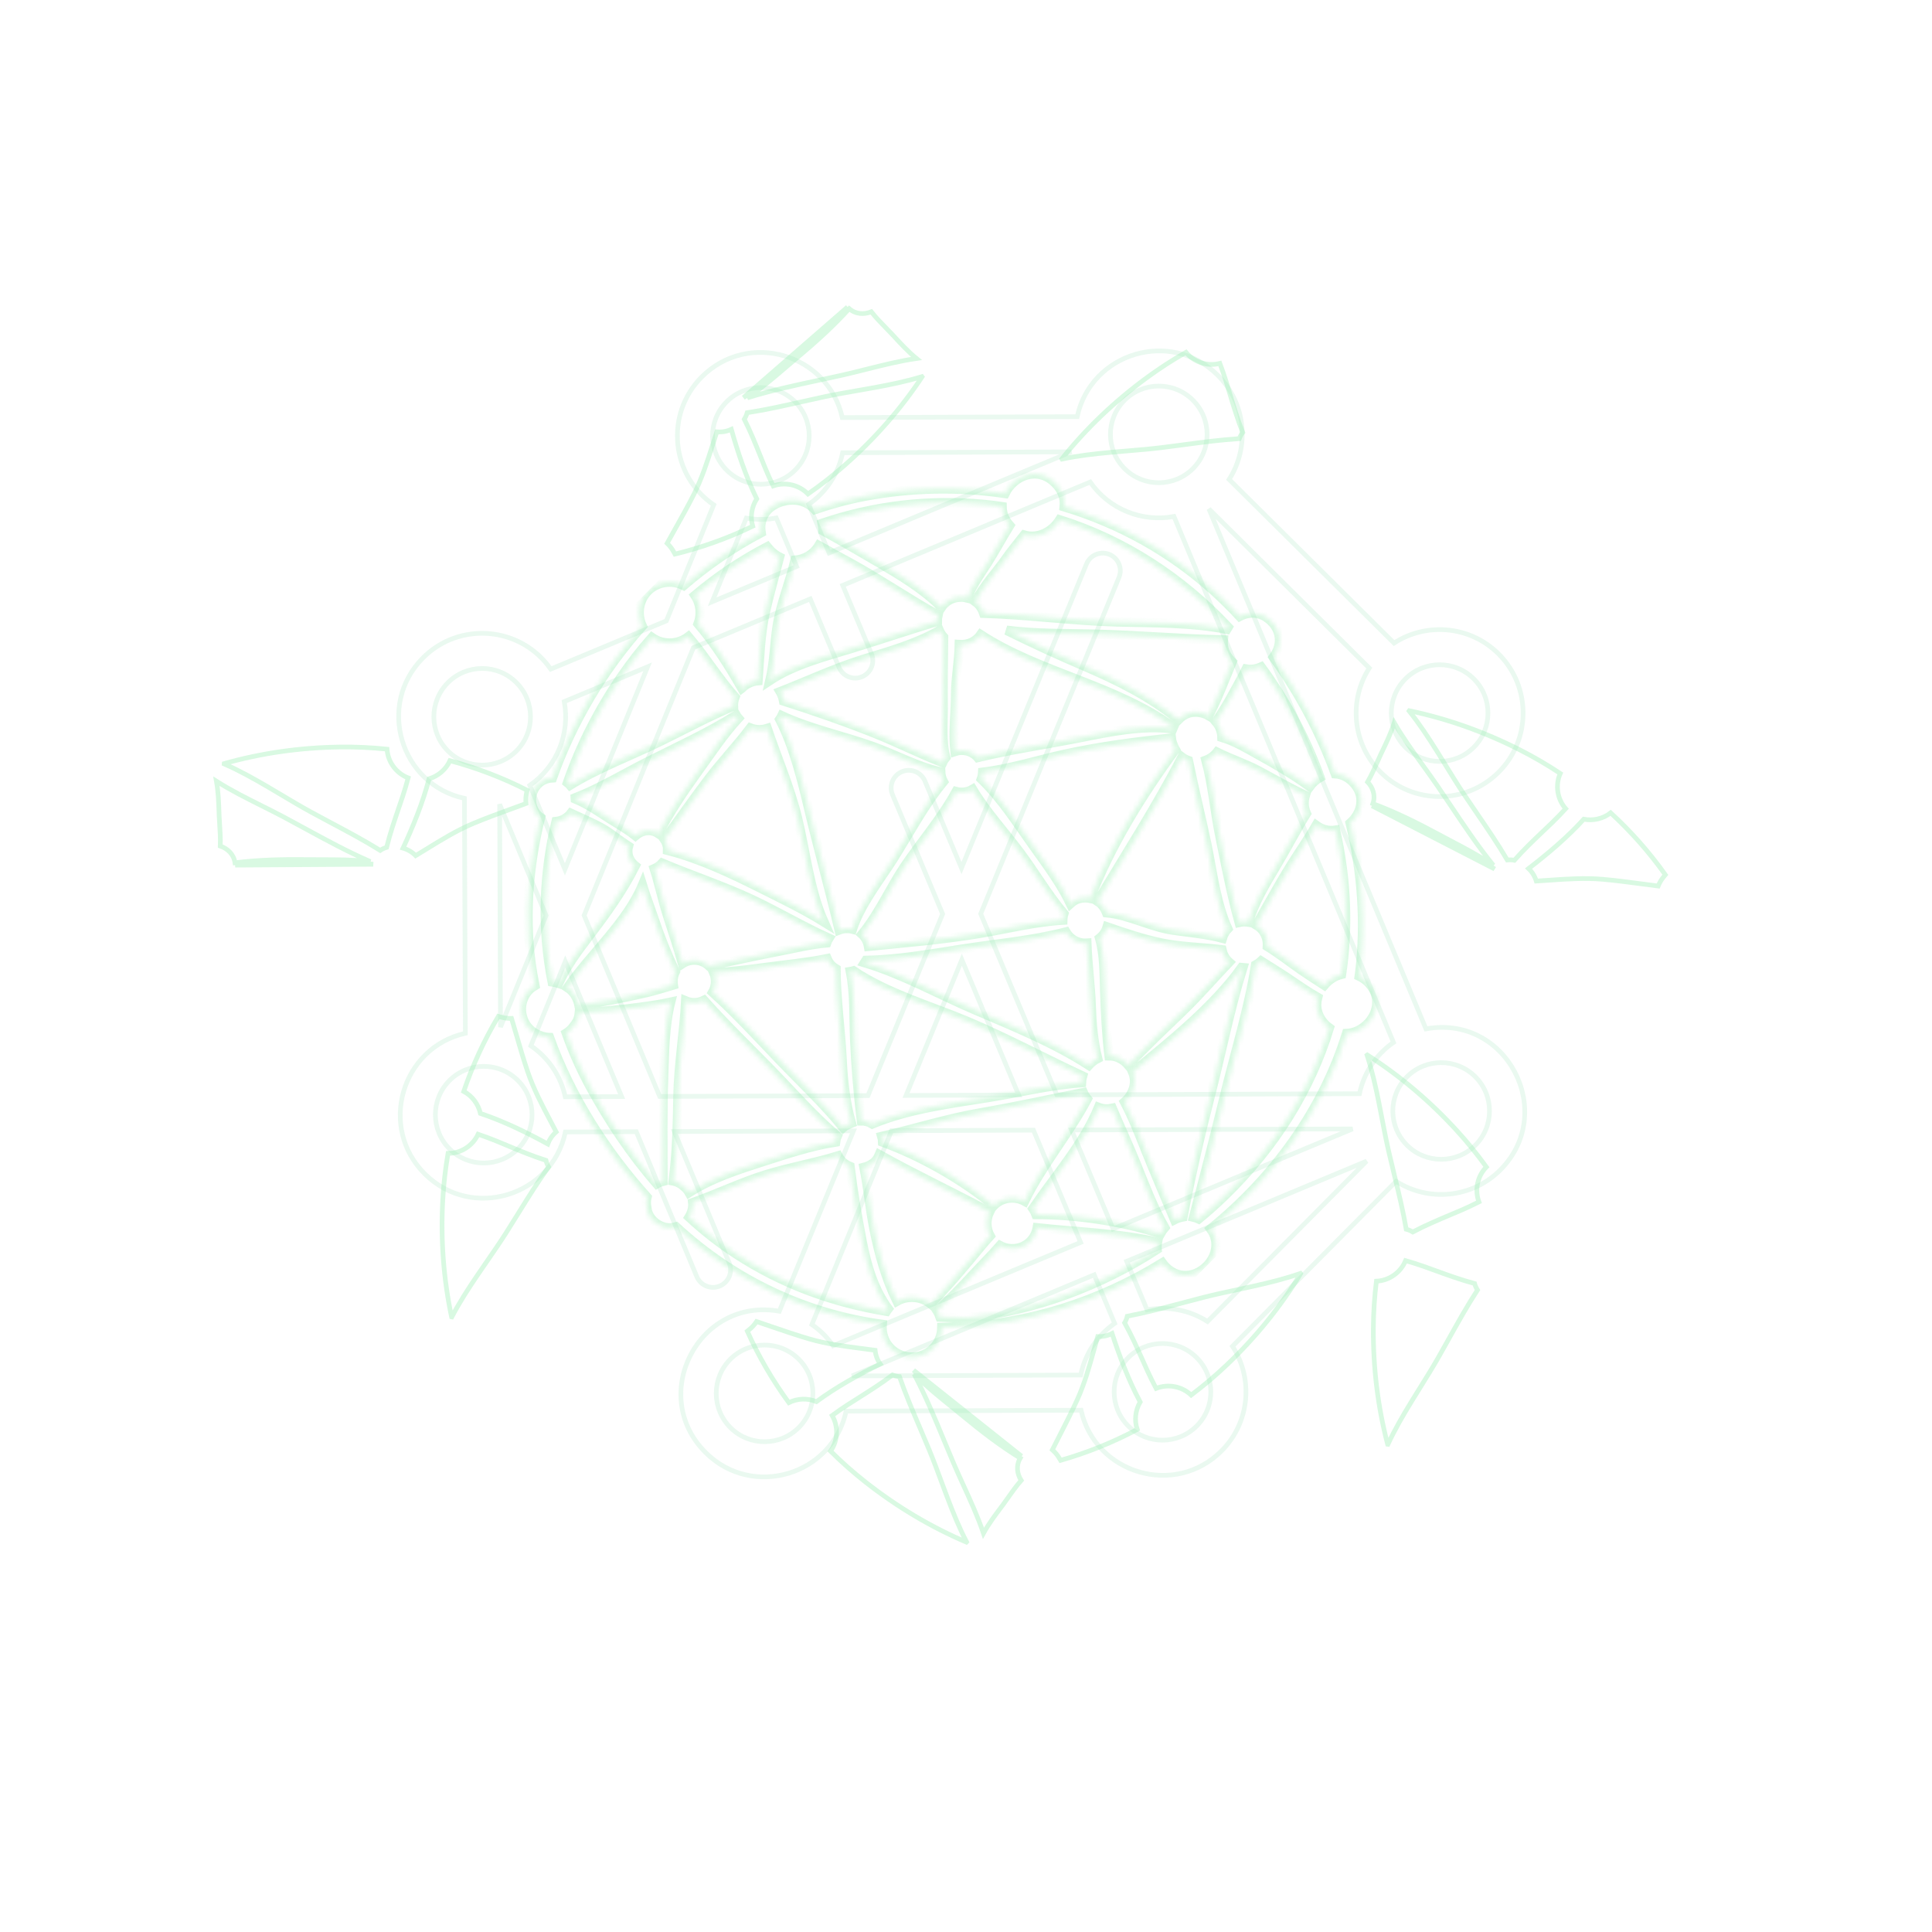 <svg viewBox="0 0 412 412" fill="none" xmlns="http://www.w3.org/2000/svg" preserveAspectRatio="xMinYMin meet">
<g clip-path="url(#clip0)" filter="url(#filter0_d)">
<mask id="path-1-inside-1" fill="white">
<path d="M136.971 133.521C128.58 142.919 122.01 154.008 117.812 165.871C116.671 165.925 115.542 166.367 114.689 167.226C112.879 169.051 112.89 172.085 114.715 173.895C114.886 174.065 115.076 174.202 115.266 174.338C113.121 182.912 112.204 191.757 112.756 200.563C112.958 203.791 113.42 206.996 114.065 210.168C113.635 210.421 113.225 210.712 112.869 211.07C110.159 213.801 110.821 218.493 114.166 220.386C114.973 220.841 116.168 221.252 117.181 221.266C121.695 233.821 129.189 245.502 137.968 255.278C137.778 256.015 137.781 256.798 137.942 257.566C138.144 259.956 140.515 261.857 142.836 261.847C143.295 261.846 143.743 261.756 144.179 261.629C156.465 272.994 171.815 280.245 188.123 282.427C187.957 284.276 188.545 286.184 189.941 287.569C192.424 290.033 196.552 290.017 199.017 287.533C200.229 286.311 200.834 284.693 200.847 283.071C201.797 283.042 202.747 283.007 203.698 282.945C219.141 282.504 234.475 277.548 247.874 269.311C248.086 269.601 248.303 269.89 248.582 270.167C254.087 275.629 262.385 267.758 258.161 262.045C271.612 251.158 282.096 236.725 287.156 220.398C291.998 220.213 296.184 213.891 291.71 209.451C291.117 208.863 290.489 208.463 289.85 208.161C289.882 207.919 289.931 207.683 289.962 207.441C291.254 196.858 290.466 186.016 287.933 175.537C290.364 173.433 291.391 169.658 288.446 166.736C287.293 165.591 286.012 165.081 284.754 164.999C281.535 156.139 277.064 147.724 271.547 140.162C273.192 138.015 273.561 134.94 271.081 132.479C268.956 130.37 266.395 130.361 264.362 131.442C262.655 129.608 260.886 127.841 259.043 126.164C249.734 117.689 238.72 111.633 226.948 108.065C227.127 106.367 226.598 104.567 225.014 102.996C221.203 99.214 216.106 101.507 214.328 105.231C204.497 103.771 194.387 103.95 184.492 105.809C180.827 106.499 177.253 107.469 173.767 108.659C173.716 108.604 173.676 108.542 173.622 108.488C172.794 107.673 171.819 107.117 170.695 106.822C169.672 106.559 168.381 106.534 167.253 106.846C166.502 106.986 165.739 107.281 165.055 107.702C164.57 107.978 164.129 108.314 163.787 108.659C162.58 109.875 162.021 111.626 162.273 113.307C162.281 113.4 162.306 113.488 162.319 113.579C156.404 116.68 150.867 120.484 145.787 124.858C143.32 123.608 140.193 123.981 138.161 126.028C136.168 128.039 135.791 131.087 136.971 133.521ZM122.696 170.139C127.953 168.086 133.05 165.003 137.976 162.513C144.301 159.318 150.934 156.31 156.992 152.524C157.127 152.755 157.286 152.966 157.459 153.166C154.257 156.65 151.541 160.781 148.841 164.512C145.781 168.739 142.834 173.121 140.415 177.761C138.728 176.633 136.817 177.07 135.493 178.215C133.607 176.702 131.288 175.431 129.756 174.435C127.76 173.137 125.28 171.446 122.72 170.376C122.718 170.297 122.703 170.219 122.696 170.139ZM174.61 116.348C176.875 117.637 179.179 118.866 181.473 120.128C187.78 123.6 193.747 127.716 200.025 131.2C199.925 131.623 199.867 132.054 199.873 132.49C193.781 134.337 187.726 136.384 181.644 138.249C176.086 139.954 169.297 141.689 164.203 145.079C165.104 141.313 165.164 137.214 165.739 133.507C166.473 128.779 168.432 124.171 169.538 119.476C171.597 119.317 173.524 118.171 174.61 116.348ZM209.124 135.346C221.747 143.555 237.818 146.079 250.206 155.078C250.156 155.188 250.094 155.293 250.053 155.406C243.594 154.577 236.615 156.056 230.411 157.287C223.272 158.701 215.679 159.795 208.483 161.537C208.409 161.452 208.35 161.357 208.269 161.276C207.033 160.05 205.221 159.716 203.649 160.233C203.186 156.168 203.803 151.721 203.791 147.9C203.781 144.665 204.523 140.984 204.58 137.462C206.027 137.568 207.511 137.096 208.593 136.005C208.795 135.8 208.963 135.575 209.124 135.346ZM264.758 206.355C264.846 206.366 264.937 206.373 265.027 206.379C262.288 215.116 260.515 224.315 258.244 233.111C255.99 241.844 253.98 250.636 252.271 259.489C251.645 259.602 251.038 259.796 250.47 260.092C248.423 255.151 246.282 250.249 244.301 245.282C242.92 241.817 241.568 238.287 239.813 234.993C241.584 233.451 242.538 230.964 241.55 228.642C249.625 222.002 258.713 214.751 264.758 206.355ZM211.946 257.088C205.154 251.522 196.636 246.629 188.236 243.552C188.229 243.144 188.154 242.745 188.042 242.358C195.061 240.751 201.971 238.543 209.114 237.316C216.462 236.053 223.72 234.455 231.022 233.006C231.22 233.467 231.512 233.916 231.872 234.352C227.866 241.9 222.188 248.522 218.495 256.148C216.419 255.008 213.72 255.292 211.983 257.043C211.969 257.057 211.96 257.074 211.946 257.088ZM209.158 199.003C201.172 200.351 193.202 201.005 185.207 201.803C185.048 200.886 184.627 200.011 183.928 199.317C183.897 199.286 183.858 199.265 183.826 199.236C187.345 194.972 190.019 189.028 192.918 184.732C196.328 179.677 200.865 174.404 203.9 168.806C205.073 169.118 206.345 168.964 207.409 168.333C210.279 173.128 214.269 177.43 217.544 181.84C220.701 186.093 223.448 190.781 226.863 194.846C226.721 195.28 226.641 195.737 226.632 196.214C220.775 196.548 214.68 198.071 209.158 199.003ZM227.311 198.749C227.952 199.833 228.995 200.673 230.26 200.997C230.758 201.125 231.265 201.162 231.763 201.129C231.921 205.602 232.552 210.142 232.707 214.57C232.84 218.368 233.152 222.105 234.072 225.716C233.361 226.07 232.727 226.575 232.19 227.167C224.668 222.309 216.096 218.851 207.939 215.365C200.402 212.142 192.453 207.708 184.434 205.301C184.545 205.143 184.634 204.977 184.724 204.808C191.583 204.693 198.569 203.431 205.249 202.388C212.277 201.293 220.176 200.602 227.311 198.749ZM190.387 183.309C187.732 187.502 183.469 192.889 181.782 198.138C180.845 197.908 179.851 197.955 178.944 198.304C176.903 189.673 174.494 181.046 172.445 172.404C171.083 166.655 169.29 159.277 166.288 153.408C166.46 153.163 166.604 152.908 166.727 152.645C172.837 155.48 179.707 156.918 185.981 159.149C190.991 160.927 195.558 163.5 200.6 164.631C200.624 165.35 200.823 166.058 201.18 166.698C197.041 171.721 193.707 178.059 190.387 183.309ZM170.072 174.454C171.811 181.582 172.612 189.716 175.694 196.594C171.252 193.841 166.427 191.525 161.878 189.243C155.878 186.234 149.109 183.042 142.372 181.33C142.402 180.558 142.202 179.765 141.688 179.02C144.835 174.762 147.854 170.403 151.052 166.182C153.867 162.469 157.179 159 160.007 155.248C161.158 155.708 162.442 155.727 163.616 155.352C165.763 161.709 168.483 167.942 170.072 174.454ZM141.199 184.071C147.549 186.757 154.152 188.903 160.413 191.848C165.871 194.416 171.213 197.592 176.749 200.086C176.553 200.392 176.407 200.719 176.29 201.055C172.89 201.353 169.477 202.199 166.196 202.829C161.176 203.796 156.181 204.898 151.181 205.965C149.635 204.516 147.27 204.35 145.545 205.477C144.549 202.033 143.441 198.615 142.332 195.213C141.288 192.01 140.581 188.547 139.533 185.267C140.165 184.999 140.734 184.587 141.199 184.071ZM163.222 206.317C167.406 205.752 172.03 205.328 176.377 204.443C176.602 204.985 176.93 205.492 177.368 205.926C177.644 206.2 177.955 206.417 178.277 206.606C178.282 212.917 179.258 219.515 179.562 225.71C179.794 230.427 180.273 235.059 181.556 239.522C181.48 239.554 181.406 239.577 181.328 239.611C181.089 239.716 180.85 239.82 180.61 239.925C180.322 240.051 180.051 240.233 179.803 240.452C175.667 235.35 170.737 230.74 166.235 226.033C161.563 221.145 156.984 216.137 151.97 211.602C152.708 210.337 152.795 208.782 152.221 207.45C155.902 207.272 159.546 206.814 163.222 206.317ZM182.254 221.446C182.069 216.882 182.268 211.839 181.352 207.191C181.577 207.157 181.796 207.102 182.015 207.036C189.245 211.91 198.612 214.572 206.507 217.915C214.795 221.423 222.715 225.683 230.85 229.475C230.709 229.93 230.629 230.399 230.612 230.879C223.932 231.348 217.29 232.991 210.708 234.048C202.702 235.334 193.691 236.473 186.017 239.678C185.637 239.446 185.227 239.266 184.78 239.148C184.403 239.05 184.049 239.022 183.701 239.023C182.992 233.185 182.493 227.345 182.254 221.446ZM252.398 215.456C248.418 219.306 244.372 223.105 240.567 227.13C240.465 227.014 240.392 226.894 240.278 226.781C239.103 225.615 237.787 225.15 236.51 225.149C235.95 220.546 235.737 215.921 235.581 211.264C235.455 207.57 235.513 203.647 234.496 200.065C234.97 199.687 235.387 199.228 235.697 198.681C235.882 198.353 236.007 198.013 236.106 197.671C239.924 199.005 243.833 200.302 247.727 201.11C251.953 201.988 256.29 202.008 260.572 202.548C260.765 203.451 261.201 204.308 261.894 204.996C261.965 205.067 262.05 205.117 262.124 205.183C258.868 208.582 255.781 212.186 252.398 215.456ZM250.163 198.353C245.365 197.668 240.768 195.074 235.976 194.633C235.734 193.993 235.375 193.387 234.884 192.864C234.878 192.857 234.871 192.85 234.865 192.843C234.633 192.594 234.359 192.389 234.072 192.205C240.121 182.048 246.655 171.92 252.052 161.463C252.455 161.768 252.923 162.015 253.417 162.193C254.632 168.204 256.139 174.197 257.388 180.171C258.531 185.646 259.307 192.56 261.823 198.054C261.264 198.634 260.893 199.327 260.676 200.061C257.265 199.158 253.73 198.864 250.163 198.353ZM232.493 191.568C231.331 191.323 230.079 191.472 229.086 192.083C229.079 192.089 229.07 192.094 229.063 192.097C228.778 192.273 228.517 192.48 228.272 192.701C226.149 188.275 223.104 184.248 220.279 180.274C216.936 175.57 213.53 170.232 209.279 166.132C209.458 165.668 209.546 165.178 209.567 164.686C215.468 163.986 221.502 162.045 227.052 160.839C234.639 159.187 242.138 158.206 249.784 157.408C249.816 157.729 249.88 158.051 249.992 158.367C250.228 159.03 250.399 159.453 250.646 159.859C243.609 169.415 236.794 180.376 232.493 191.568ZM201.133 151.346C201.155 153.856 200.755 158.245 201.676 161.554C201.398 161.878 201.171 162.231 201.001 162.609C196.163 160.723 191.499 158.364 186.682 156.432C180.401 153.912 173.665 151.58 167.1 149.479C166.994 148.896 166.804 148.317 166.528 147.761C166.482 147.672 166.421 147.59 166.371 147.504C172.395 145.162 178.248 142.383 184.514 140.476C189.851 138.854 195.43 137.262 200.307 134.469C200.526 134.972 200.833 135.439 201.219 135.859C201.13 141.024 201.085 146.21 201.133 151.346ZM117.747 209.368C115.501 197.993 115.889 186.415 118.585 175.192C119.616 175.075 120.611 174.647 121.384 173.868C121.515 173.736 121.614 173.588 121.725 173.445C123.997 174.504 126.353 175.465 128.493 176.682C130.17 177.637 132.073 179.229 134.021 180.47C133.668 181.736 133.917 183.159 135.137 184.369C135.244 184.475 135.358 184.548 135.47 184.64C132.691 190.117 129.305 194.813 125.486 199.811C123.052 202.996 120.755 206.141 119.132 209.684C118.674 209.529 118.203 209.422 117.747 209.368ZM123.474 214.383C123.244 213.194 122.676 212.061 121.864 211.255C121.617 211.01 121.334 210.795 121.035 210.598C125.958 203.429 133.714 196.704 136.998 188.76C137.756 191.222 138.702 193.645 139.482 195.97C140.763 199.786 142.285 203.569 144.009 207.228C143.571 208.105 143.421 209.09 143.579 210.044C141.594 210.63 139.621 211.261 137.665 211.711C132.961 212.796 128.245 213.737 123.474 214.383ZM140.192 252.365C140.145 252.391 140.11 252.429 140.063 252.456C134.539 246.11 129.817 239.027 125.842 231.705C123.815 227.972 122.132 224.168 120.763 220.321C121.688 219.738 122.188 219.103 122.827 218.158C123.267 217.507 123.485 216.751 123.553 215.974C127.904 215.796 132.235 215.383 136.563 214.799C138.591 214.526 140.808 214.208 143.005 213.728C141.72 218.801 141.702 224.445 141.522 229.462C141.258 236.939 141.373 244.424 141.383 251.904C140.968 252.012 140.564 252.152 140.192 252.365ZM145.968 253.126C145.35 252.516 144.622 252.103 143.783 251.882C143.712 251.863 143.639 251.863 143.566 251.848C144.329 245.894 144.475 239.927 144.573 233.888C144.681 227.072 145.893 220.231 146.232 213.455C147.477 213.988 148.913 213.938 150.128 213.327C154.645 218.399 159.554 223.125 164.298 227.985C168.939 232.736 173.447 237.944 178.543 242.279C178.446 242.509 178.35 242.741 178.293 242.963C178.245 243.151 178.213 243.339 178.187 243.53C172.952 244.344 167.705 246.109 162.795 247.679C157.59 249.342 151.724 251.235 146.954 254.306C146.706 253.864 146.395 253.463 145.968 253.126ZM156.819 267.296C153.312 264.997 150.031 262.392 146.952 259.559C147.523 258.653 147.845 257.527 147.73 256.473C153.024 254.592 158.143 252.11 163.538 250.456C168.484 248.938 173.749 248.04 178.73 246.499C178.957 246.929 179.242 247.331 179.595 247.68C180.072 248.154 180.641 248.514 181.257 248.757C181.926 254.11 182.824 259.454 183.845 264.718C184.844 269.876 186.354 275 189.411 279.106C189.28 279.278 189.143 279.443 189.031 279.624C177.658 277.745 166.841 273.868 156.819 267.296ZM191.275 277.48C188.882 272.603 187.432 267.347 186.358 261.958C185.502 257.672 185.12 253.245 184.257 248.947C185.549 248.62 186.83 247.796 187.341 246.604C187.394 246.48 187.447 246.358 187.5 246.235C195.18 250.51 203.261 254.301 211.009 258.458C210.22 260.066 210.264 261.988 211.141 263.558C209.622 265.212 208.223 267.005 206.803 268.696C204.117 271.894 201.372 275.038 198.507 278.074C196.443 276.394 193.541 276.197 191.275 277.48ZM234.262 236.156C235.241 236.535 236.241 236.563 237.187 236.351C238.887 240.362 240.743 244.321 242.364 248.348C244.198 252.903 245.949 257.521 248.37 261.774C248.028 262.169 247.727 262.595 247.482 263.051C239.08 260.388 229.604 258.983 220.935 258.992C220.773 258.547 220.555 258.122 220.275 257.724C225.038 250.711 231.081 243.918 234.262 236.156ZM206.283 281.023C204.334 281.014 202.395 280.967 200.47 280.865C200.308 280.398 200.106 279.944 199.833 279.52C202.404 277.191 204.804 274.705 207.178 272.124C209.133 270.002 211.289 267.878 213.247 265.632C215.318 266.748 217.994 266.458 219.719 264.719C220.522 263.91 221.008 262.895 221.192 261.833C229.795 262.785 238.405 262.968 246.831 264.906C246.739 265.405 246.706 265.911 246.752 266.423C234.625 274.269 220.596 279.502 206.283 281.023ZM282.681 218.55C282.943 218.81 283.218 219.006 283.49 219.209C279.484 232.264 272.036 244.414 261.259 254.9C259.462 256.65 257.577 258.325 255.625 259.935C255.264 259.766 254.901 259.638 254.535 259.551C256.784 250.998 259.012 242.44 261.09 233.844C263.32 224.623 266.272 215.233 267.761 205.788C268.165 205.568 268.554 205.31 268.893 204.968C268.902 204.96 268.908 204.949 268.916 204.941C270.764 206.13 272.656 207.259 274.458 208.471C276.572 209.89 278.727 211.416 280.991 212.707C280.473 214.606 280.853 216.737 282.681 218.55ZM284.798 177.04C287.159 187.454 287.568 197.797 286.082 207.764C284.654 208.108 283.363 208.959 282.404 210.097C280.771 209.036 279.126 207.988 277.535 206.888C275.152 205.241 272.791 203.373 270.275 201.827C270.37 200.436 269.913 199.012 268.864 197.97C268.575 197.684 268.251 197.456 267.914 197.255C270.403 192.954 272.758 188.569 275.397 184.338C277.106 181.598 279.031 178.864 280.672 176.004C282.005 176.982 283.442 177.26 284.798 177.04ZM278.588 173.49C276.29 177.238 274.233 181.199 272.008 184.916C269.838 188.544 267.484 192.484 266.235 196.632C265.577 196.519 264.9 196.545 264.248 196.695C262.528 190.457 261.303 184.056 260.027 177.733C259.066 172.974 258.563 167.263 257.172 162.128C258.113 161.771 258.923 161.176 259.523 160.402C262.407 161.852 265.653 162.912 268.419 164.388C271.717 166.147 274.965 168.04 278.352 169.624C277.969 170.858 278.001 172.199 278.588 173.49ZM268.945 142.236C274.018 149.159 278.169 156.826 281.199 164.984C281.298 165.253 281.386 165.522 281.484 165.79C280.632 166.276 279.872 166.94 279.296 167.737C275.849 165.232 272.136 163.054 268.424 161.004C266.105 159.722 263.365 158.055 260.585 157.23C260.567 156.003 260.098 154.829 259.297 153.905C260.664 151.929 261.901 149.861 263.04 147.76C263.873 146.223 264.86 144.491 265.751 142.678C266.852 142.864 267.948 142.682 268.945 142.236ZM260.864 136.474C260.717 137.997 261.195 139.606 262.613 141.013C262.658 141.058 262.707 141.084 262.752 141.127C261.15 144.984 259.671 148.894 257.763 152.619C256.539 151.898 254.985 151.673 253.665 152.025C252.782 152.26 251.969 152.783 251.307 153.461C245.218 148.491 238.338 145.084 231.054 141.969C225.444 139.57 220.025 137.066 214.644 134.407C220.94 135.219 227.565 135.088 233.577 135.244C242.64 135.478 251.785 136.275 260.864 136.474ZM225.979 110.853C239.797 115.203 252.045 123.237 261.873 133.713C261.773 133.864 261.683 134.022 261.595 134.182C253.976 132.688 245.865 132.829 238.227 132.624C228.785 132.368 219.209 131.058 209.772 130.768C209.53 130.035 209.142 129.347 208.564 128.774C208.385 128.595 208.185 128.453 207.985 128.307C209.715 124.98 213.068 121.253 214.442 119.246C215.547 117.635 216.996 115.909 218.4 114.111C221.36 115.006 224.438 113.367 225.979 110.853ZM210.054 107.593C211.275 107.712 212.484 107.868 213.688 108.043C213.702 109.4 214.195 110.792 215.318 112.057C213.633 114.789 212.095 117.641 210.542 120.097C209.446 121.829 207.349 124.694 206.272 127.498C204.557 127.053 202.65 127.475 201.333 128.802C201.116 129.021 200.933 129.259 200.765 129.506C196.945 125.645 192.097 122.752 187.454 120.021C183.522 117.708 179.543 115.388 175.511 113.183C175.519 112.653 175.445 112.125 175.325 111.607C186.271 107.885 198.053 106.422 210.054 107.593ZM163.603 116.615C163.766 116.822 163.94 117.015 164.126 117.2C164.719 117.873 165.457 118.429 166.244 118.821C165.211 122.782 164.06 126.702 163.162 130.722C162.116 135.395 162.009 140.305 161.65 145.151C160.384 145.252 159.122 145.839 158.263 146.705C158.243 146.726 158.23 146.75 158.21 146.77C158.206 146.774 158.203 146.777 158.2 146.779C155.577 142.182 152.457 137.223 148.872 133.028C149.636 131.044 149.408 128.748 148.194 126.955C152.965 122.935 158.129 119.468 163.603 116.615ZM146.797 135.778C147.766 136.938 148.721 138.111 149.62 139.333C151.96 142.507 154.162 145.711 156.738 148.644C156.52 149.182 156.404 149.761 156.406 150.349C156.406 150.424 156.422 150.491 156.424 150.565C151.141 152.765 146.061 155.522 140.943 158.031C134.731 161.074 127.583 163.729 121.553 167.441C121.484 167.363 121.431 167.276 121.356 167.201C121.249 167.096 121.126 167.016 121.011 166.923C123.755 159.024 127.642 151.378 132.575 144.2C134.569 141.297 136.726 138.547 139.015 135.945C141.34 137.588 144.534 137.524 146.797 135.778Z"/>
</mask>
<path d="M136.971 133.521C128.58 142.919 122.01 154.008 117.812 165.871C116.671 165.925 115.542 166.367 114.689 167.226C112.879 169.051 112.89 172.085 114.715 173.895C114.886 174.065 115.076 174.202 115.266 174.338C113.121 182.912 112.204 191.757 112.756 200.563C112.958 203.791 113.42 206.996 114.065 210.168C113.635 210.421 113.225 210.712 112.869 211.07C110.159 213.801 110.821 218.493 114.166 220.386C114.973 220.841 116.168 221.252 117.181 221.266C121.695 233.821 129.189 245.502 137.968 255.278C137.778 256.015 137.781 256.798 137.942 257.566C138.144 259.956 140.515 261.857 142.836 261.847C143.295 261.846 143.743 261.756 144.179 261.629C156.465 272.994 171.815 280.245 188.123 282.427C187.957 284.276 188.545 286.184 189.941 287.569C192.424 290.033 196.552 290.017 199.017 287.533C200.229 286.311 200.834 284.693 200.847 283.071C201.797 283.042 202.747 283.007 203.698 282.945C219.141 282.504 234.475 277.548 247.874 269.311C248.086 269.601 248.303 269.89 248.582 270.167C254.087 275.629 262.385 267.758 258.161 262.045C271.612 251.158 282.096 236.725 287.156 220.398C291.998 220.213 296.184 213.891 291.71 209.451C291.117 208.863 290.489 208.463 289.85 208.161C289.882 207.919 289.931 207.683 289.962 207.441C291.254 196.858 290.466 186.016 287.933 175.537C290.364 173.433 291.391 169.658 288.446 166.736C287.293 165.591 286.012 165.081 284.754 164.999C281.535 156.139 277.064 147.724 271.547 140.162C273.192 138.015 273.561 134.94 271.081 132.479C268.956 130.37 266.395 130.361 264.362 131.442C262.655 129.608 260.886 127.841 259.043 126.164C249.734 117.689 238.72 111.633 226.948 108.065C227.127 106.367 226.598 104.567 225.014 102.996C221.203 99.214 216.106 101.507 214.328 105.231C204.497 103.771 194.387 103.95 184.492 105.809C180.827 106.499 177.253 107.469 173.767 108.659C173.716 108.604 173.676 108.542 173.622 108.488C172.794 107.673 171.819 107.117 170.695 106.822C169.672 106.559 168.381 106.534 167.253 106.846C166.502 106.986 165.739 107.281 165.055 107.702C164.57 107.978 164.129 108.314 163.787 108.659C162.58 109.875 162.021 111.626 162.273 113.307C162.281 113.4 162.306 113.488 162.319 113.579C156.404 116.68 150.867 120.484 145.787 124.858C143.32 123.608 140.193 123.981 138.161 126.028C136.168 128.039 135.791 131.087 136.971 133.521ZM122.696 170.139C127.953 168.086 133.05 165.003 137.976 162.513C144.301 159.318 150.934 156.31 156.992 152.524C157.127 152.755 157.286 152.966 157.459 153.166C154.257 156.65 151.541 160.781 148.841 164.512C145.781 168.739 142.834 173.121 140.415 177.761C138.728 176.633 136.817 177.07 135.493 178.215C133.607 176.702 131.288 175.431 129.756 174.435C127.76 173.137 125.28 171.446 122.72 170.376C122.718 170.297 122.703 170.219 122.696 170.139ZM174.61 116.348C176.875 117.637 179.179 118.866 181.473 120.128C187.78 123.6 193.747 127.716 200.025 131.2C199.925 131.623 199.867 132.054 199.873 132.49C193.781 134.337 187.726 136.384 181.644 138.249C176.086 139.954 169.297 141.689 164.203 145.079C165.104 141.313 165.164 137.214 165.739 133.507C166.473 128.779 168.432 124.171 169.538 119.476C171.597 119.317 173.524 118.171 174.61 116.348ZM209.124 135.346C221.747 143.555 237.818 146.079 250.206 155.078C250.156 155.188 250.094 155.293 250.053 155.406C243.594 154.577 236.615 156.056 230.411 157.287C223.272 158.701 215.679 159.795 208.483 161.537C208.409 161.452 208.35 161.357 208.269 161.276C207.033 160.05 205.221 159.716 203.649 160.233C203.186 156.168 203.803 151.721 203.791 147.9C203.781 144.665 204.523 140.984 204.58 137.462C206.027 137.568 207.511 137.096 208.593 136.005C208.795 135.8 208.963 135.575 209.124 135.346ZM264.758 206.355C264.846 206.366 264.937 206.373 265.027 206.379C262.288 215.116 260.515 224.315 258.244 233.111C255.99 241.844 253.98 250.636 252.271 259.489C251.645 259.602 251.038 259.796 250.47 260.092C248.423 255.151 246.282 250.249 244.301 245.282C242.92 241.817 241.568 238.287 239.813 234.993C241.584 233.451 242.538 230.964 241.55 228.642C249.625 222.002 258.713 214.751 264.758 206.355ZM211.946 257.088C205.154 251.522 196.636 246.629 188.236 243.552C188.229 243.144 188.154 242.745 188.042 242.358C195.061 240.751 201.971 238.543 209.114 237.316C216.462 236.053 223.72 234.455 231.022 233.006C231.22 233.467 231.512 233.916 231.872 234.352C227.866 241.9 222.188 248.522 218.495 256.148C216.419 255.008 213.72 255.292 211.983 257.043C211.969 257.057 211.96 257.074 211.946 257.088ZM209.158 199.003C201.172 200.351 193.202 201.005 185.207 201.803C185.048 200.886 184.627 200.011 183.928 199.317C183.897 199.286 183.858 199.265 183.826 199.236C187.345 194.972 190.019 189.028 192.918 184.732C196.328 179.677 200.865 174.404 203.9 168.806C205.073 169.118 206.345 168.964 207.409 168.333C210.279 173.128 214.269 177.43 217.544 181.84C220.701 186.093 223.448 190.781 226.863 194.846C226.721 195.28 226.641 195.737 226.632 196.214C220.775 196.548 214.68 198.071 209.158 199.003ZM227.311 198.749C227.952 199.833 228.995 200.673 230.26 200.997C230.758 201.125 231.265 201.162 231.763 201.129C231.921 205.602 232.552 210.142 232.707 214.57C232.84 218.368 233.152 222.105 234.072 225.716C233.361 226.07 232.727 226.575 232.19 227.167C224.668 222.309 216.096 218.851 207.939 215.365C200.402 212.142 192.453 207.708 184.434 205.301C184.545 205.143 184.634 204.977 184.724 204.808C191.583 204.693 198.569 203.431 205.249 202.388C212.277 201.293 220.176 200.602 227.311 198.749ZM190.387 183.309C187.732 187.502 183.469 192.889 181.782 198.138C180.845 197.908 179.851 197.955 178.944 198.304C176.903 189.673 174.494 181.046 172.445 172.404C171.083 166.655 169.29 159.277 166.288 153.408C166.46 153.163 166.604 152.908 166.727 152.645C172.837 155.48 179.707 156.918 185.981 159.149C190.991 160.927 195.558 163.5 200.6 164.631C200.624 165.35 200.823 166.058 201.18 166.698C197.041 171.721 193.707 178.059 190.387 183.309ZM170.072 174.454C171.811 181.582 172.612 189.716 175.694 196.594C171.252 193.841 166.427 191.525 161.878 189.243C155.878 186.234 149.109 183.042 142.372 181.33C142.402 180.558 142.202 179.765 141.688 179.02C144.835 174.762 147.854 170.403 151.052 166.182C153.867 162.469 157.179 159 160.007 155.248C161.158 155.708 162.442 155.727 163.616 155.352C165.763 161.709 168.483 167.942 170.072 174.454ZM141.199 184.071C147.549 186.757 154.152 188.903 160.413 191.848C165.871 194.416 171.213 197.592 176.749 200.086C176.553 200.392 176.407 200.719 176.29 201.055C172.89 201.353 169.477 202.199 166.196 202.829C161.176 203.796 156.181 204.898 151.181 205.965C149.635 204.516 147.27 204.35 145.545 205.477C144.549 202.033 143.441 198.615 142.332 195.213C141.288 192.01 140.581 188.547 139.533 185.267C140.165 184.999 140.734 184.587 141.199 184.071ZM163.222 206.317C167.406 205.752 172.03 205.328 176.377 204.443C176.602 204.985 176.93 205.492 177.368 205.926C177.644 206.2 177.955 206.417 178.277 206.606C178.282 212.917 179.258 219.515 179.562 225.71C179.794 230.427 180.273 235.059 181.556 239.522C181.48 239.554 181.406 239.577 181.328 239.611C181.089 239.716 180.85 239.82 180.61 239.925C180.322 240.051 180.051 240.233 179.803 240.452C175.667 235.35 170.737 230.74 166.235 226.033C161.563 221.145 156.984 216.137 151.97 211.602C152.708 210.337 152.795 208.782 152.221 207.45C155.902 207.272 159.546 206.814 163.222 206.317ZM182.254 221.446C182.069 216.882 182.268 211.839 181.352 207.191C181.577 207.157 181.796 207.102 182.015 207.036C189.245 211.91 198.612 214.572 206.507 217.915C214.795 221.423 222.715 225.683 230.85 229.475C230.709 229.93 230.629 230.399 230.612 230.879C223.932 231.348 217.29 232.991 210.708 234.048C202.702 235.334 193.691 236.473 186.017 239.678C185.637 239.446 185.227 239.266 184.78 239.148C184.403 239.05 184.049 239.022 183.701 239.023C182.992 233.185 182.493 227.345 182.254 221.446ZM252.398 215.456C248.418 219.306 244.372 223.105 240.567 227.13C240.465 227.014 240.392 226.894 240.278 226.781C239.103 225.615 237.787 225.15 236.51 225.149C235.95 220.546 235.737 215.921 235.581 211.264C235.455 207.57 235.513 203.647 234.496 200.065C234.97 199.687 235.387 199.228 235.697 198.681C235.882 198.353 236.007 198.013 236.106 197.671C239.924 199.005 243.833 200.302 247.727 201.11C251.953 201.988 256.29 202.008 260.572 202.548C260.765 203.451 261.201 204.308 261.894 204.996C261.965 205.067 262.05 205.117 262.124 205.183C258.868 208.582 255.781 212.186 252.398 215.456ZM250.163 198.353C245.365 197.668 240.768 195.074 235.976 194.633C235.734 193.993 235.375 193.387 234.884 192.864C234.878 192.857 234.871 192.85 234.865 192.843C234.633 192.594 234.359 192.389 234.072 192.205C240.121 182.048 246.655 171.92 252.052 161.463C252.455 161.768 252.923 162.015 253.417 162.193C254.632 168.204 256.139 174.197 257.388 180.171C258.531 185.646 259.307 192.56 261.823 198.054C261.264 198.634 260.893 199.327 260.676 200.061C257.265 199.158 253.73 198.864 250.163 198.353ZM232.493 191.568C231.331 191.323 230.079 191.472 229.086 192.083C229.079 192.089 229.07 192.094 229.063 192.097C228.778 192.273 228.517 192.48 228.272 192.701C226.149 188.275 223.104 184.248 220.279 180.274C216.936 175.57 213.53 170.232 209.279 166.132C209.458 165.668 209.546 165.178 209.567 164.686C215.468 163.986 221.502 162.045 227.052 160.839C234.639 159.187 242.138 158.206 249.784 157.408C249.816 157.729 249.88 158.051 249.992 158.367C250.228 159.03 250.399 159.453 250.646 159.859C243.609 169.415 236.794 180.376 232.493 191.568ZM201.133 151.346C201.155 153.856 200.755 158.245 201.676 161.554C201.398 161.878 201.171 162.231 201.001 162.609C196.163 160.723 191.499 158.364 186.682 156.432C180.401 153.912 173.665 151.58 167.1 149.479C166.994 148.896 166.804 148.317 166.528 147.761C166.482 147.672 166.421 147.59 166.371 147.504C172.395 145.162 178.248 142.383 184.514 140.476C189.851 138.854 195.43 137.262 200.307 134.469C200.526 134.972 200.833 135.439 201.219 135.859C201.13 141.024 201.085 146.21 201.133 151.346ZM117.747 209.368C115.501 197.993 115.889 186.415 118.585 175.192C119.616 175.075 120.611 174.647 121.384 173.868C121.515 173.736 121.614 173.588 121.725 173.445C123.997 174.504 126.353 175.465 128.493 176.682C130.17 177.637 132.073 179.229 134.021 180.47C133.668 181.736 133.917 183.159 135.137 184.369C135.244 184.475 135.358 184.548 135.47 184.64C132.691 190.117 129.305 194.813 125.486 199.811C123.052 202.996 120.755 206.141 119.132 209.684C118.674 209.529 118.203 209.422 117.747 209.368ZM123.474 214.383C123.244 213.194 122.676 212.061 121.864 211.255C121.617 211.01 121.334 210.795 121.035 210.598C125.958 203.429 133.714 196.704 136.998 188.76C137.756 191.222 138.702 193.645 139.482 195.97C140.763 199.786 142.285 203.569 144.009 207.228C143.571 208.105 143.421 209.09 143.579 210.044C141.594 210.63 139.621 211.261 137.665 211.711C132.961 212.796 128.245 213.737 123.474 214.383ZM140.192 252.365C140.145 252.391 140.11 252.429 140.063 252.456C134.539 246.11 129.817 239.027 125.842 231.705C123.815 227.972 122.132 224.168 120.763 220.321C121.688 219.738 122.188 219.103 122.827 218.158C123.267 217.507 123.485 216.751 123.553 215.974C127.904 215.796 132.235 215.383 136.563 214.799C138.591 214.526 140.808 214.208 143.005 213.728C141.72 218.801 141.702 224.445 141.522 229.462C141.258 236.939 141.373 244.424 141.383 251.904C140.968 252.012 140.564 252.152 140.192 252.365ZM145.968 253.126C145.35 252.516 144.622 252.103 143.783 251.882C143.712 251.863 143.639 251.863 143.566 251.848C144.329 245.894 144.475 239.927 144.573 233.888C144.681 227.072 145.893 220.231 146.232 213.455C147.477 213.988 148.913 213.938 150.128 213.327C154.645 218.399 159.554 223.125 164.298 227.985C168.939 232.736 173.447 237.944 178.543 242.279C178.446 242.509 178.35 242.741 178.293 242.963C178.245 243.151 178.213 243.339 178.187 243.53C172.952 244.344 167.705 246.109 162.795 247.679C157.59 249.342 151.724 251.235 146.954 254.306C146.706 253.864 146.395 253.463 145.968 253.126ZM156.819 267.296C153.312 264.997 150.031 262.392 146.952 259.559C147.523 258.653 147.845 257.527 147.73 256.473C153.024 254.592 158.143 252.11 163.538 250.456C168.484 248.938 173.749 248.04 178.73 246.499C178.957 246.929 179.242 247.331 179.595 247.68C180.072 248.154 180.641 248.514 181.257 248.757C181.926 254.11 182.824 259.454 183.845 264.718C184.844 269.876 186.354 275 189.411 279.106C189.28 279.278 189.143 279.443 189.031 279.624C177.658 277.745 166.841 273.868 156.819 267.296ZM191.275 277.48C188.882 272.603 187.432 267.347 186.358 261.958C185.502 257.672 185.12 253.245 184.257 248.947C185.549 248.62 186.83 247.796 187.341 246.604C187.394 246.48 187.447 246.358 187.5 246.235C195.18 250.51 203.261 254.301 211.009 258.458C210.22 260.066 210.264 261.988 211.141 263.558C209.622 265.212 208.223 267.005 206.803 268.696C204.117 271.894 201.372 275.038 198.507 278.074C196.443 276.394 193.541 276.197 191.275 277.48ZM234.262 236.156C235.241 236.535 236.241 236.563 237.187 236.351C238.887 240.362 240.743 244.321 242.364 248.348C244.198 252.903 245.949 257.521 248.37 261.774C248.028 262.169 247.727 262.595 247.482 263.051C239.08 260.388 229.604 258.983 220.935 258.992C220.773 258.547 220.555 258.122 220.275 257.724C225.038 250.711 231.081 243.918 234.262 236.156ZM206.283 281.023C204.334 281.014 202.395 280.967 200.47 280.865C200.308 280.398 200.106 279.944 199.833 279.52C202.404 277.191 204.804 274.705 207.178 272.124C209.133 270.002 211.289 267.878 213.247 265.632C215.318 266.748 217.994 266.458 219.719 264.719C220.522 263.91 221.008 262.895 221.192 261.833C229.795 262.785 238.405 262.968 246.831 264.906C246.739 265.405 246.706 265.911 246.752 266.423C234.625 274.269 220.596 279.502 206.283 281.023ZM282.681 218.55C282.943 218.81 283.218 219.006 283.49 219.209C279.484 232.264 272.036 244.414 261.259 254.9C259.462 256.65 257.577 258.325 255.625 259.935C255.264 259.766 254.901 259.638 254.535 259.551C256.784 250.998 259.012 242.44 261.09 233.844C263.32 224.623 266.272 215.233 267.761 205.788C268.165 205.568 268.554 205.31 268.893 204.968C268.902 204.96 268.908 204.949 268.916 204.941C270.764 206.13 272.656 207.259 274.458 208.471C276.572 209.89 278.727 211.416 280.991 212.707C280.473 214.606 280.853 216.737 282.681 218.55ZM284.798 177.04C287.159 187.454 287.568 197.797 286.082 207.764C284.654 208.108 283.363 208.959 282.404 210.097C280.771 209.036 279.126 207.988 277.535 206.888C275.152 205.241 272.791 203.373 270.275 201.827C270.37 200.436 269.913 199.012 268.864 197.97C268.575 197.684 268.251 197.456 267.914 197.255C270.403 192.954 272.758 188.569 275.397 184.338C277.106 181.598 279.031 178.864 280.672 176.004C282.005 176.982 283.442 177.26 284.798 177.04ZM278.588 173.49C276.29 177.238 274.233 181.199 272.008 184.916C269.838 188.544 267.484 192.484 266.235 196.632C265.577 196.519 264.9 196.545 264.248 196.695C262.528 190.457 261.303 184.056 260.027 177.733C259.066 172.974 258.563 167.263 257.172 162.128C258.113 161.771 258.923 161.176 259.523 160.402C262.407 161.852 265.653 162.912 268.419 164.388C271.717 166.147 274.965 168.04 278.352 169.624C277.969 170.858 278.001 172.199 278.588 173.49ZM268.945 142.236C274.018 149.159 278.169 156.826 281.199 164.984C281.298 165.253 281.386 165.522 281.484 165.79C280.632 166.276 279.872 166.94 279.296 167.737C275.849 165.232 272.136 163.054 268.424 161.004C266.105 159.722 263.365 158.055 260.585 157.23C260.567 156.003 260.098 154.829 259.297 153.905C260.664 151.929 261.901 149.861 263.04 147.76C263.873 146.223 264.86 144.491 265.751 142.678C266.852 142.864 267.948 142.682 268.945 142.236ZM260.864 136.474C260.717 137.997 261.195 139.606 262.613 141.013C262.658 141.058 262.707 141.084 262.752 141.127C261.15 144.984 259.671 148.894 257.763 152.619C256.539 151.898 254.985 151.673 253.665 152.025C252.782 152.26 251.969 152.783 251.307 153.461C245.218 148.491 238.338 145.084 231.054 141.969C225.444 139.57 220.025 137.066 214.644 134.407C220.94 135.219 227.565 135.088 233.577 135.244C242.64 135.478 251.785 136.275 260.864 136.474ZM225.979 110.853C239.797 115.203 252.045 123.237 261.873 133.713C261.773 133.864 261.683 134.022 261.595 134.182C253.976 132.688 245.865 132.829 238.227 132.624C228.785 132.368 219.209 131.058 209.772 130.768C209.53 130.035 209.142 129.347 208.564 128.774C208.385 128.595 208.185 128.453 207.985 128.307C209.715 124.98 213.068 121.253 214.442 119.246C215.547 117.635 216.996 115.909 218.4 114.111C221.36 115.006 224.438 113.367 225.979 110.853ZM210.054 107.593C211.275 107.712 212.484 107.868 213.688 108.043C213.702 109.4 214.195 110.792 215.318 112.057C213.633 114.789 212.095 117.641 210.542 120.097C209.446 121.829 207.349 124.694 206.272 127.498C204.557 127.053 202.65 127.475 201.333 128.802C201.116 129.021 200.933 129.259 200.765 129.506C196.945 125.645 192.097 122.752 187.454 120.021C183.522 117.708 179.543 115.388 175.511 113.183C175.519 112.653 175.445 112.125 175.325 111.607C186.271 107.885 198.053 106.422 210.054 107.593ZM163.603 116.615C163.766 116.822 163.94 117.015 164.126 117.2C164.719 117.873 165.457 118.429 166.244 118.821C165.211 122.782 164.06 126.702 163.162 130.722C162.116 135.395 162.009 140.305 161.65 145.151C160.384 145.252 159.122 145.839 158.263 146.705C158.243 146.726 158.23 146.75 158.21 146.77C158.206 146.774 158.203 146.777 158.2 146.779C155.577 142.182 152.457 137.223 148.872 133.028C149.636 131.044 149.408 128.748 148.194 126.955C152.965 122.935 158.129 119.468 163.603 116.615ZM146.797 135.778C147.766 136.938 148.721 138.111 149.62 139.333C151.96 142.507 154.162 145.711 156.738 148.644C156.52 149.182 156.404 149.761 156.406 150.349C156.406 150.424 156.422 150.491 156.424 150.565C151.141 152.765 146.061 155.522 140.943 158.031C134.731 161.074 127.583 163.729 121.553 167.441C121.484 167.363 121.431 167.276 121.356 167.201C121.249 167.096 121.126 167.016 121.011 166.923C123.755 159.024 127.642 151.378 132.575 144.2C134.569 141.297 136.726 138.547 139.015 135.945C141.34 137.588 144.534 137.524 146.797 135.778Z" stroke="#A0F0B8" stroke-opacity="0.4" stroke-width="2" mask="url(#path-1-inside-1)"/>
</g>
<path d="M297.726 251.919L262.825 287.092C267.306 293.972 266.555 303.298 260.542 309.357C250.61 319.366 233.575 314.323 230.532 300.727L180.442 300.921C177.504 314.545 160.506 319.713 150.5 309.783C138.17 297.549 148.97 276.548 166.194 279.617L182.005 241.153L143.804 241.302L155.507 269.341C156.305 271.252 155.402 273.448 153.491 274.246C151.579 275.043 149.384 274.141 148.586 272.229L135.69 241.333L120.571 241.392C117.705 255.053 100.659 260.328 90.607 250.353C80.597 240.421 85.641 223.386 99.237 220.343L99.043 170.253C85.419 167.314 80.251 150.317 90.18 140.31C97.999 132.43 111.09 133.556 117.446 142.69L142.102 132.399L152.202 107.664C143.034 101.389 141.78 88.309 149.611 80.417C159.543 70.408 176.578 75.451 179.621 89.047L229.711 88.853C232.649 75.229 249.647 70.062 259.654 79.991C265.712 86.003 266.536 95.323 262.108 102.237L297.281 137.139C304.161 132.658 313.488 133.409 319.546 139.421C326.518 146.339 326.562 157.64 319.644 164.612C312.726 171.583 301.425 171.627 294.453 164.709C288.394 158.697 287.571 149.377 291.999 142.463L257.808 108.536L304.087 219.413C321.357 216.239 332.11 237.233 319.973 249.464C313.961 255.523 304.641 256.346 297.726 251.919V251.919ZM237.698 282.213L233.348 271.86L181.704 293.416L230.46 293.227C231.344 288.891 233.826 284.92 237.698 282.213ZM244.615 279.313C248.996 278.497 253.626 279.328 257.501 281.809L291.429 247.618L240.27 268.971L244.615 279.313ZM288.432 240.741L228.506 240.973L237.365 262.056L288.432 240.741ZM255.219 304.074C259.224 300.038 259.199 293.496 255.162 289.49C251.126 285.485 244.583 285.51 240.578 289.547C236.573 293.583 236.598 300.125 240.635 304.131C244.671 308.136 251.213 308.111 255.219 304.074ZM155.783 304.46C159.819 308.465 166.361 308.44 170.366 304.403C174.372 300.367 174.346 293.824 170.31 289.819C166.274 285.814 159.731 285.839 155.726 289.876C151.721 293.912 151.746 300.454 155.783 304.46ZM173.133 282.463C174.916 283.689 176.413 285.169 177.668 286.973L230.443 264.945L220.385 241.005L190.126 241.123L173.133 282.463ZM217.239 233.516L205.115 204.658L193.214 233.609L217.239 233.516ZM113.207 223.009C117.015 225.616 119.585 229.5 120.542 233.891L132.564 233.844L120.543 205.042L113.207 223.009ZM116.447 195.231L106.548 171.514L106.732 219.023L116.447 195.231ZM95.89 245.029C99.926 249.034 106.468 249.009 110.474 244.973C114.479 240.936 114.453 234.394 110.417 230.389C106.381 226.383 99.838 226.409 95.833 230.445C91.828 234.482 91.853 241.024 95.89 245.029ZM95.504 145.593C91.499 149.629 91.524 156.172 95.561 160.177C99.597 164.182 106.139 164.157 110.145 160.12C114.15 156.084 114.125 149.542 110.088 145.537C106.052 141.531 99.51 141.557 95.504 145.593ZM120.329 149.615C121.584 156.446 118.815 163.426 112.991 167.479L120.466 185.388L138.102 142.196L120.329 149.615ZM151.868 128.323L169.884 120.804L165.539 110.462C163.429 110.854 161.262 110.865 159.148 110.493L151.868 128.323ZM172.455 107.562L176.805 117.914L228.45 96.359L179.694 96.547C178.811 100.875 176.335 104.849 172.455 107.562V107.562ZM154.935 85.7C150.929 89.737 150.955 96.279 154.991 100.284C159.028 104.289 165.57 104.264 169.575 100.228C173.58 96.191 173.555 89.649 169.519 85.644C165.482 81.638 158.94 81.664 154.935 85.7ZM254.371 85.315C250.334 81.309 243.792 81.335 239.787 85.371C235.782 89.408 235.807 95.95 239.843 99.955C243.88 103.961 250.422 103.935 254.427 99.899C258.433 95.862 258.407 89.32 254.371 85.315ZM299.736 159.386C303.773 163.391 310.315 163.366 314.32 159.329C318.326 155.293 318.3 148.75 314.264 144.745C310.227 140.74 303.685 140.765 299.68 144.802C295.674 148.838 295.7 155.38 299.736 159.386ZM250.35 110.14C243.531 111.393 236.547 108.637 232.485 102.802L179.71 124.829L185.834 139.406C186.636 141.315 185.739 143.513 183.83 144.315C181.92 145.118 179.722 144.22 178.92 142.311L172.789 127.719L147.868 138.12L124.561 195.199L140.678 233.813L185.092 233.641L201.015 194.903L190.331 169.473C189.529 167.563 190.426 165.365 192.336 164.563C194.255 163.756 196.447 164.667 197.246 166.568L205.038 185.115L231.691 120.274C232.708 117.799 235.915 117.165 237.801 119.036C238.846 120.074 239.223 121.678 238.628 123.125L209.137 194.871L225.36 233.485L289.91 233.234C290.832 228.842 293.368 224.934 297.161 222.295L250.35 110.14ZM314.593 229.597C310.556 225.592 304.014 225.617 300.009 229.654C296.003 233.69 296.029 240.233 300.065 244.238C304.102 248.243 310.644 248.218 314.649 244.181C318.654 240.145 318.629 233.603 314.593 229.597Z" stroke="#96E5B5" stroke-opacity="0.2"/>
<path d="M205.275 301.918C209.17 305.139 213.229 308.275 217.566 310.947C216.62 312.541 216.893 314.329 217.773 315.696C216.692 316.926 215.699 318.337 214.858 319.533C214.499 320.044 214.167 320.515 213.867 320.917C213.724 321.109 213.576 321.306 213.424 321.509C212.234 323.095 210.816 324.983 209.722 326.978C208.556 323.531 206.995 320.112 205.479 316.793C204.746 315.186 204.023 313.603 203.36 312.05C202.69 310.481 202.031 308.892 201.369 307.293C199.383 302.504 197.366 297.638 194.941 293.039C197.403 295.534 200.205 297.801 202.895 299.978C203.703 300.632 204.5 301.277 205.275 301.918ZM205.275 301.918L205.594 301.533M205.275 301.918L205.594 301.533M205.594 301.533C204.81 300.884 204.006 300.234 203.195 299.577C200.333 297.261 197.374 294.866 194.826 292.202L217.844 310.531C213.53 307.875 209.486 304.752 205.594 301.533ZM180.787 299.555L180.787 299.555C181.504 299.095 182.225 298.639 182.945 298.184C185.456 296.597 187.966 295.011 190.335 293.208C190.801 293.398 191.296 293.52 191.805 293.563C193.108 297.313 194.679 300.994 196.236 304.64C196.885 306.161 197.532 307.676 198.155 309.187C199.051 311.361 199.893 313.633 200.75 315.944C201.15 317.024 201.553 318.113 201.967 319.204C203.209 322.481 204.536 325.76 206.122 328.811C206.106 328.827 206.09 328.843 206.074 328.86C198.53 325.645 191.301 321.346 184.586 316.065L184.586 316.065C181.949 313.992 179.461 311.779 177.115 309.453C178.688 307.222 178.826 304.224 177.458 301.853C178.551 301.058 179.652 300.283 180.787 299.555ZM168.218 299.114C164.726 294.332 161.761 289.231 159.366 283.883C159.474 283.798 159.58 283.71 159.683 283.62C160.33 283.117 160.892 282.498 161.335 281.823C162.428 282.187 163.522 282.561 164.617 282.935C167.272 283.842 169.94 284.753 172.655 285.547C176.319 286.618 180.178 287.112 183.99 287.599C184.87 287.712 185.748 287.824 186.621 287.943C186.718 288.998 187.109 290.041 187.711 290.882C183.187 293.112 178.334 295.774 174.111 298.901C172.231 298.13 170.062 298.188 168.218 299.114Z" stroke="#A0F0B8" stroke-opacity="0.4"/>
<path d="M306.585 177.829C302.136 175.432 297.542 173.15 292.767 171.377C293.382 169.629 292.766 167.929 291.636 166.76C292.455 165.342 293.153 163.765 293.744 162.427C293.997 161.856 294.23 161.328 294.445 160.876C294.548 160.66 294.655 160.437 294.764 160.209C295.622 158.421 296.643 156.292 297.326 154.122C299.143 157.275 301.342 160.322 303.478 163.281C304.511 164.713 305.53 166.125 306.483 167.518C307.446 168.926 308.403 170.356 309.366 171.794C312.249 176.103 315.179 180.48 318.455 184.517C315.554 182.551 312.362 180.875 309.298 179.266C308.379 178.783 307.47 178.306 306.585 177.829ZM306.585 177.829L306.348 178.269M306.585 177.829L306.348 178.269M306.348 178.269C307.244 178.752 308.159 179.232 309.083 179.718C312.342 181.43 315.712 183.2 318.732 185.315L292.575 171.839C297.325 173.601 301.902 175.873 306.348 178.269ZM331.063 175.359L331.063 175.36C330.449 175.951 329.832 176.539 329.214 177.126C327.062 179.173 324.91 181.22 322.94 183.451C322.446 183.355 321.936 183.333 321.429 183.39C319.418 179.966 317.157 176.664 314.918 173.393C313.984 172.028 313.054 170.669 312.147 169.308C310.843 167.352 309.573 165.288 308.282 163.189C307.678 162.208 307.07 161.219 306.451 160.23C304.592 157.259 302.649 154.303 300.498 151.62C300.511 151.602 300.523 151.583 300.536 151.563C308.562 153.241 316.493 156.045 324.11 159.911L324.11 159.911C327.101 161.429 329.974 163.112 332.729 164.935C331.623 167.43 332.074 170.398 333.878 172.455C332.962 173.449 332.033 174.424 331.063 175.359ZM343.476 173.336C347.835 177.342 351.74 181.766 355.134 186.542C355.044 186.647 354.958 186.753 354.875 186.863C354.338 187.482 353.909 188.199 353.606 188.947C352.462 188.804 351.317 188.651 350.169 188.498C347.389 188.128 344.594 187.756 341.776 187.508C337.973 187.174 334.093 187.444 330.259 187.711C329.373 187.773 328.49 187.834 327.611 187.888C327.31 186.873 326.723 185.926 325.968 185.219C329.969 182.148 334.207 178.589 337.738 174.696C339.732 175.085 341.848 174.604 343.476 173.336Z" stroke="#A0F0B8" stroke-opacity="0.4"/>
<path d="M65.347 183.303C60.294 183.241 55.165 183.349 50.112 183.993C49.847 182.159 48.513 180.938 46.969 180.426C47.038 178.79 46.925 177.069 46.829 175.61C46.788 174.987 46.75 174.411 46.731 173.91C46.722 173.671 46.713 173.425 46.704 173.172C46.635 171.19 46.553 168.83 46.152 166.591C49.224 168.541 52.585 170.222 55.849 171.854C57.429 172.644 58.986 173.422 60.476 174.214C61.982 175.015 63.493 175.838 65.013 176.666C69.566 179.147 74.191 181.668 78.965 183.725C75.483 183.329 71.878 183.323 68.418 183.318C67.379 183.316 66.353 183.315 65.347 183.303ZM65.347 183.303L65.341 183.803M65.347 183.303L65.341 183.803M65.341 183.803C66.359 183.815 67.392 183.817 68.436 183.818C72.118 183.824 75.925 183.83 79.58 184.303L50.157 184.491C55.182 183.85 60.291 183.741 65.341 183.803ZM85.89 169.766L85.89 169.766C85.621 170.575 85.346 171.382 85.071 172.188C84.114 175 83.156 177.811 82.445 180.701C81.962 180.845 81.501 181.061 81.078 181.348C77.708 179.247 74.174 177.369 70.674 175.508C69.214 174.732 67.759 173.959 66.325 173.174C64.263 172.046 62.18 170.806 60.063 169.545C59.073 168.955 58.075 168.361 57.069 167.772C54.044 166.001 50.953 164.282 47.803 162.903C47.805 162.881 47.807 162.858 47.809 162.836C55.699 160.6 64.025 159.408 72.567 159.302L72.567 159.302C75.921 159.259 79.247 159.42 82.533 159.757C82.71 162.481 84.485 164.901 87.038 165.887C86.687 167.192 86.317 168.487 85.89 169.766ZM95.95 162.218C101.67 163.747 107.181 165.855 112.403 168.514C112.372 168.648 112.345 168.782 112.322 168.917C112.133 169.715 112.085 170.549 112.163 171.353C111.084 171.756 109.998 172.152 108.911 172.548C106.276 173.509 103.626 174.475 101.015 175.563C97.49 177.029 94.178 179.068 90.905 181.082C90.149 181.547 89.395 182.011 88.641 182.467C87.903 181.707 86.944 181.14 85.947 180.864C88.068 176.288 90.174 171.169 91.497 166.083C93.444 165.503 95.096 164.096 95.95 162.218Z" stroke="#A0F0B8" stroke-opacity="0.4"/>
<path d="M105.748 243.282L105.749 243.282C106.538 243.604 107.324 243.932 108.111 244.261C110.852 245.404 113.593 246.547 116.429 247.45C116.541 247.94 116.726 248.415 116.984 248.857C114.663 252.078 112.553 255.479 110.463 258.847C109.591 260.253 108.723 261.652 107.844 263.031C106.58 265.013 105.204 267.008 103.804 269.037C103.15 269.985 102.491 270.941 101.836 271.906C99.867 274.806 97.946 277.776 96.359 280.826C96.337 280.822 96.315 280.819 96.292 280.815C94.589 272.794 93.954 264.407 94.419 255.877L94.419 255.877C94.6 252.527 94.982 249.22 95.538 245.963C98.267 245.969 100.801 244.359 101.956 241.877C103.234 242.315 104.501 242.771 105.748 243.282ZM98.889 232.741C100.796 227.136 103.268 221.777 106.269 216.745C106.4 216.785 106.533 216.821 106.666 216.853C107.45 217.094 108.279 217.198 109.086 217.173C109.416 218.277 109.738 219.387 110.062 220.498C110.844 223.192 111.631 225.899 112.542 228.578C113.77 232.192 115.583 235.634 117.375 239.034C117.788 239.819 118.201 240.602 118.605 241.385C117.797 242.07 117.168 242.989 116.825 243.966C112.401 241.544 107.435 239.102 102.449 237.442C102 235.46 100.706 233.718 98.889 232.741Z" stroke="#A0F0B8" stroke-opacity="0.4"/>
<path d="M244.746 292.455L244.745 292.455C244.392 291.679 244.044 290.901 243.696 290.123C242.484 287.411 241.273 284.7 239.826 282.099C240.081 281.665 240.273 281.192 240.387 280.694C244.286 279.94 248.153 278.91 251.984 277.891C253.582 277.465 255.174 277.041 256.759 276.64C259.038 276.063 261.407 275.554 263.817 275.037C264.943 274.795 266.078 274.551 267.217 274.298C270.638 273.536 274.073 272.691 277.319 271.557C277.332 271.575 277.346 271.593 277.36 271.611C273.102 278.619 267.814 285.16 261.628 291.052L261.628 291.052C259.2 293.366 256.655 295.512 254.018 297.502C252.034 295.627 249.086 295.063 246.544 296.078C245.914 294.882 245.303 293.682 244.746 292.455ZM242.514 304.832C237.283 307.605 231.81 309.812 226.175 311.418C226.107 311.299 226.035 311.182 225.96 311.068C225.554 310.355 225.022 309.711 224.418 309.176C224.934 308.146 225.46 307.117 225.987 306.086C227.263 303.588 228.546 301.077 229.719 298.503C231.303 295.03 232.342 291.281 233.369 287.578C233.606 286.722 233.843 285.869 234.085 285.023C235.143 285.077 236.231 284.84 237.15 284.364C238.711 289.16 240.652 294.343 243.145 298.969C242.113 300.719 241.861 302.875 242.514 304.832Z" stroke="#A0F0B8" stroke-opacity="0.4"/>
<path d="M311.729 258.026L311.729 258.026C310.946 258.363 310.16 258.694 309.375 259.025C306.638 260.179 303.902 261.333 301.271 262.724C300.842 262.46 300.374 262.258 299.878 262.133C299.207 258.219 298.26 254.331 297.322 250.48C296.93 248.873 296.541 247.272 296.173 245.679C295.645 243.389 295.186 241.009 294.72 238.589C294.502 237.458 294.282 236.317 294.053 235.174C293.364 231.737 292.592 228.285 291.528 225.016C291.546 225.003 291.565 224.989 291.583 224.976C298.499 229.382 304.926 234.808 310.685 241.117L310.685 241.117C312.947 243.594 315.039 246.184 316.972 248.863C315.056 250.806 314.428 253.742 315.389 256.304C314.181 256.91 312.967 257.494 311.729 258.026Z" stroke="#A0F0B8" stroke-opacity="0.4"/>
<path d="M261.456 81.317L261.456 81.317C261.708 82.132 261.954 82.948 262.2 83.764C263.056 86.608 263.913 89.451 265.016 92.216C264.708 92.614 264.458 93.058 264.281 93.538C260.318 93.789 256.351 94.317 252.421 94.841C250.782 95.059 249.149 95.276 247.526 95.473C245.192 95.754 242.777 95.957 240.321 96.163C239.173 96.26 238.016 96.357 236.855 96.463C233.365 96.783 229.85 97.184 226.486 97.895C226.475 97.875 226.464 97.855 226.452 97.836C231.569 91.427 237.647 85.613 244.532 80.558L244.532 80.558C247.236 78.572 250.034 76.767 252.903 75.13C254.631 77.242 257.483 78.178 260.134 77.495C260.607 78.761 261.059 80.029 261.456 81.317Z" stroke="#A0F0B8" stroke-opacity="0.4"/>
<path d="M303.593 270.054L303.593 270.054C304.396 270.339 305.198 270.63 305.999 270.921C308.791 271.934 311.582 272.947 314.458 273.715C314.592 274.2 314.8 274.666 315.078 275.095C312.91 278.422 310.963 281.918 309.033 285.381C308.229 286.826 307.427 288.265 306.614 289.683C305.444 291.722 304.163 293.78 302.861 295.872C302.252 296.85 301.638 297.836 301.029 298.83C299.199 301.819 297.42 304.877 295.978 307.998C295.956 307.995 295.933 307.993 295.911 307.99C293.832 300.058 292.804 291.71 292.868 283.168L292.868 283.168C292.891 279.813 293.117 276.491 293.519 273.212C296.246 273.09 298.701 271.363 299.738 268.83C301.036 269.207 302.323 269.602 303.593 270.054Z" stroke="#A0F0B8" stroke-opacity="0.4"/>
<path d="M169.989 76.28C173.862 73.034 177.682 69.609 181.095 65.828C182.491 67.047 184.299 67.103 185.803 66.486C186.818 67.772 188.025 69.003 189.048 70.047C189.486 70.493 189.89 70.905 190.231 71.272C190.394 71.448 190.561 71.629 190.732 71.815C192.076 73.273 193.677 75.01 195.44 76.447C191.839 76.969 188.194 77.885 184.655 78.774C182.942 79.205 181.254 79.629 179.607 79.999C177.943 80.374 176.26 80.734 174.568 81.096C169.498 82.181 164.347 83.284 159.385 84.835C162.284 82.866 165.022 80.521 167.651 78.269C168.44 77.594 169.219 76.926 169.989 76.28ZM169.989 76.28L169.668 75.897M169.989 76.28L169.668 75.897M169.668 75.897C168.889 76.551 168.103 77.223 167.311 77.902C164.514 80.297 161.623 82.773 158.542 84.797L180.737 65.479C177.343 69.241 173.539 72.652 169.668 75.897ZM163.23 99.936L163.229 99.935C162.906 99.146 162.589 98.355 162.272 97.564C161.166 94.808 160.061 92.052 158.717 89.396C158.988 88.972 159.198 88.507 159.332 88.014C163.257 87.412 167.161 86.534 171.029 85.663C172.642 85.3 174.249 84.939 175.849 84.6C178.148 84.112 180.536 83.695 182.963 83.272C184.098 83.074 185.242 82.874 186.39 82.665C189.838 82.037 193.303 81.326 196.591 80.32C196.603 80.338 196.616 80.357 196.63 80.375C192.102 87.212 186.564 93.543 180.154 99.19L180.154 99.19C177.638 101.408 175.011 103.454 172.299 105.339C170.389 103.389 167.466 102.71 164.886 103.625C164.302 102.406 163.739 101.183 163.23 99.936ZM160.518 112.216C155.184 114.784 149.629 116.776 143.936 118.163C143.872 118.041 143.805 117.921 143.734 117.804C143.357 117.076 142.85 116.412 142.267 115.853C142.823 114.844 143.389 113.837 143.955 112.827C145.328 110.381 146.708 107.922 147.98 105.395C149.697 101.986 150.881 98.28 152.051 94.62C152.322 93.774 152.591 92.931 152.866 92.094C153.921 92.19 155.017 91.995 155.954 91.555C157.327 96.408 159.066 101.662 161.377 106.382C160.278 108.091 159.942 110.235 160.518 112.216Z" stroke="#A0F0B8" stroke-opacity="0.4"/>
<defs>
<filter id="filter0_d" x="58.722" y="49.963" width="287.042" height="287.042" filterUnits="userSpaceOnUse" color-interpolation-filters="sRGB">
<feFlood flood-opacity="0" result="BackgroundImageFix"/>
<feColorMatrix in="SourceAlpha" type="matrix" values="0 0 0 0 0 0 0 0 0 0 0 0 0 0 0 0 0 0 127 0"/>
<feOffset/>
<feGaussianBlur stdDeviation="6"/>
<feColorMatrix type="matrix" values="0 0 0 0 1 0 0 0 0 1 0 0 0 0 1 0 0 0 0.78 0"/>
<feBlend mode="normal" in2="BackgroundImageFix" result="effect1_dropShadow"/>
<feBlend mode="normal" in="SourceGraphic" in2="effect1_dropShadow" result="shape"/>
</filter>
<clipPath id="clip0">
<rect width="186" height="186" fill="white" transform="translate(202.753 325.005) rotate(-135.222)"/>
</clipPath>
</defs>
</svg>
